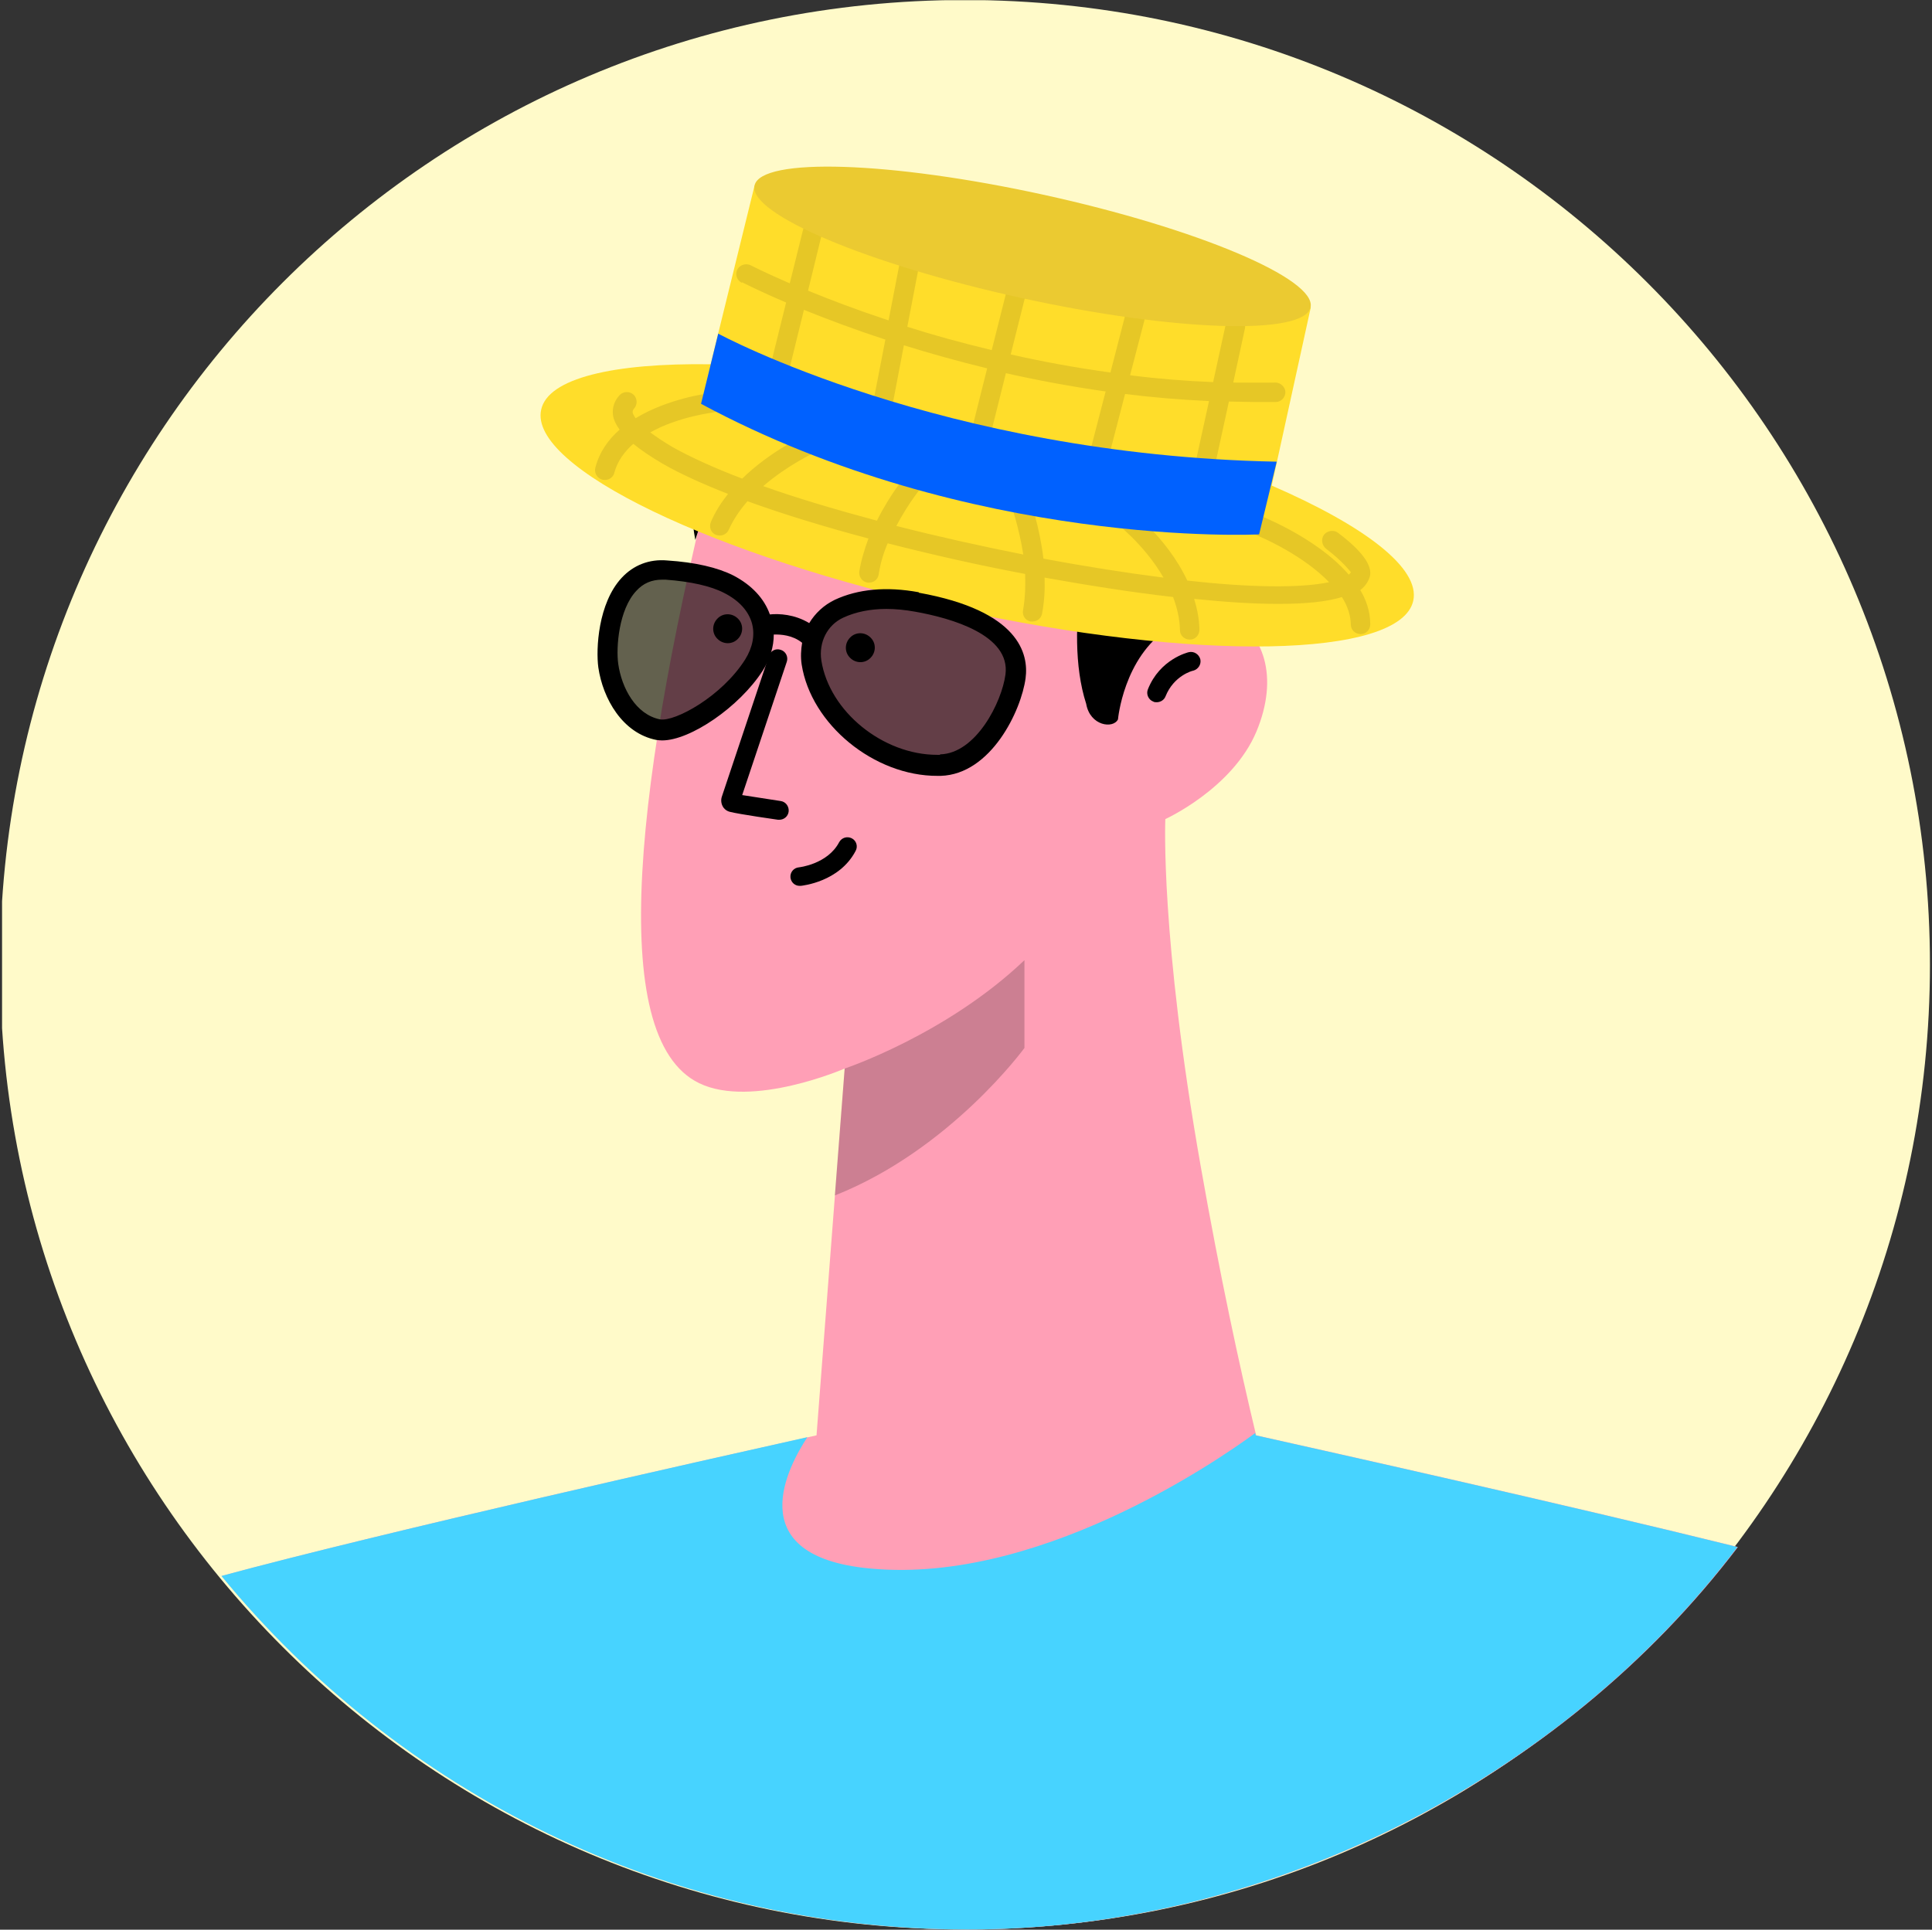 <?xml version="1.0" encoding="UTF-8"?><svg id="Layer_1" xmlns="http://www.w3.org/2000/svg" xmlns:xlink="http://www.w3.org/1999/xlink" viewBox="0 0 84.47 84.39"><rect x="0" y="0" width="84.47" height="84.39" fill="#333333" stroke="none"/><defs><style>.cls-1{fill:none;}.cls-2{clip-path:url(#clippath);}.cls-3{opacity:.1;}.cls-4{fill:#0061ff;}.cls-5{fill:#ebca31;}.cls-6{fill:#ffdd2a;}.cls-7{fill:#ff9fb6;}.cls-8{fill:#fffac9;}.cls-9{fill:#47d3ff;}.cls-10{clip-path:url(#clippath-1);}.cls-11{clip-path:url(#clippath-2);}.cls-12{opacity:.2;}.cls-12,.cls-13{isolation:isolate;}.cls-13{opacity:.61;}</style><clipPath id="clippath"><rect class="cls-1" x=".09" y=".01" width="84.38" height="84.38"/></clipPath><clipPath id="clippath-1"><rect class="cls-1" x=".09" y=".01" width="84.38" height="84.38"/></clipPath><clipPath id="clippath-2"><rect class="cls-1" x=".09" y=".01" width="84.38" height="84.38"/></clipPath></defs><g class="cls-2"><path class="cls-8" d="M42.19,84.38c23.3,0,42.19-18.89,42.19-42.19S65.49,0,42.19,0,0,18.89,0,42.19s18.89,42.19,42.19,42.19Z"/></g><g class="cls-10"><g><path class="cls-7" d="M75.97,67.65c-7.65-1.89-17.97-4.19-21.05-4.88-.73-3.04-1.58-6.98-2.42-11.75-1.78-10.09-1.55-15.2-1.55-15.2,0,0,2.93-1.33,3.98-3.82,1-2.39,.33-4.34-1.24-5.12-1.46-.72-3.47,1.03-3.47,1.03,0,0,1.36-9.17-4.95-12.44-3.11-1.62-12.04-3.22-13.9,4.22-3.58,14.29-4.92,25.69-.8,27.68,2.31,1.12,6.36-.64,6.36-.64l-1.23,16.04c-3.81,.84-18.81,4.19-26,6.15,7.74,9.43,19.48,15.46,32.64,15.46s25.93-6.57,33.64-16.72h-.01Z"/><path class="cls-12" d="M36.93,46.73s4.44-1.48,7.86-4.74v3.84s-3.24,4.45-8.29,6.45l.43-5.55Z"/><path d="M50.57,30.71c-.05,0-.1,0-.15-.03-.21-.08-.32-.33-.23-.54,.52-1.31,1.74-1.61,1.79-1.62,.22-.05,.44,.09,.5,.31,.05,.22-.09,.44-.31,.5-.04,0-.85,.22-1.21,1.12-.06,.16-.22,.26-.39,.26Z"/><path d="M34.08,35.85h-.06s-1.7-.24-2.12-.35c-.19-.05-.28-.2-.28-.2-.09-.14-.11-.31-.06-.46l2.06-6.16c.07-.22,.3-.34,.52-.26,.22,.07,.33,.31,.26,.52l-1.95,5.83,1.68,.26c.23,.03,.38,.25,.35,.47-.03,.21-.21,.35-.41,.35h0Z"/></g></g><g class="cls-11"><path class="cls-9" d="M75.95,67.65c-7.65-1.89-17.97-4.19-21.05-4.88,0-.03-.02-.07-.02-.1-1.62,1.19-9.68,6.78-17.15,5.89-5.3-.64-3.28-4.42-2.43-5.71-4.34,.97-18.65,4.18-25.62,6.07,7.74,9.43,19.48,15.46,32.64,15.46s25.93-6.57,33.64-16.72h0Z"/></g><path d="M51.14,16.12s-.54-1.62-2.8-2.41c-5.59-1.96-10.65-1.05-13.21-.2-1.18,.39-2.91,2.24-3.21,4.2-.55,.55-2.16,2.49-1.52,5.9,.36-1.04,.61-2.25,1.66-4.29,.26,.61,.6,1.29,1.41,1.87,3.67,2.66,10.58,2.33,14.37,1.43,0,0-1.42,4.85-.35,8.16,.17,.97,1.18,1.1,1.39,.68,0,0,.24-2.71,2.22-3.99,.8-.51,1.62-.7,2.3-.66l.46-1.51c2.26-7.4-.37-9.68-2.71-9.18h0Z"/><path d="M32.26,27.94c.25-.25,.25-.65,0-.89-.25-.25-.65-.25-.89,0-.25,.25-.25,.65,0,.89,.25,.25,.65,.25,.89,0Z"/><path d="M38.06,28.77c.25-.25,.25-.65,0-.89-.25-.25-.65-.25-.89,0-.25,.25-.25,.65,0,.89,.25,.25,.65,.25,.89,0Z"/><path d="M34.96,38.74c-.21,0-.38-.16-.4-.37-.02-.22,.14-.42,.37-.44,0,0,1.25-.13,1.76-1.1,.11-.2,.35-.27,.55-.17,.2,.1,.28,.35,.17,.55-.71,1.36-2.33,1.52-2.4,1.53h-.05Z"/><path class="cls-6" d="M55.6,21.24l1.71-7.8-24.32-5.32-1.92,7.81c-4.26-.06-7.12,.61-7.41,1.99-.55,2.51,7.54,6.41,18.07,8.72,10.53,2.31,19.51,2.15,20.06-.37,.31-1.42-2.12-3.27-6.2-5.04h.01Z"/><g class="cls-3"><path d="M59.47,25.81c.22-.17,.35-.37,.42-.59,.13-.48-.34-1.13-1.39-1.92-.18-.14-.46-.1-.61,.08-.14,.19-.1,.46,.08,.61,.75,.57,1.05,.99,1.09,1.03,0,.03-.05,.08-.09,.11-1.45-1.68-4.02-2.64-4.17-2.7-.22-.08-.47,.03-.55,.25-.08,.22,.03,.47,.25,.55,.83,.3,2.54,1.12,3.61,2.23-1.28,.27-3.51,.23-6.2-.07-.9-1.93-2.62-3.2-2.72-3.28-.19-.14-.46-.1-.59,.09-.14,.19-.1,.46,.09,.59,.02,.01,1.33,.99,2.18,2.47-1.65-.21-3.43-.49-5.25-.83-.17-1.44-.59-2.6-.62-2.68-.08-.22-.33-.33-.55-.25-.22,.08-.33,.33-.25,.55,0,.01,.35,.98,.54,2.2-1.86-.37-3.75-.79-5.55-1.25,.54-1.03,1.15-1.76,1.17-1.77,.15-.18,.14-.45-.05-.61-.18-.15-.45-.14-.61,.05-.05,.06-.77,.91-1.36,2.1-1.79-.48-3.48-.98-4.97-1.51,1.09-.94,2.25-1.47,2.26-1.47,.22-.09,.31-.35,.22-.57-.09-.22-.34-.31-.57-.22-.09,.03-1.58,.71-2.83,1.93-1.21-.46-2.24-.93-3.03-1.37-.43-.25-.74-.47-.99-.65,1.23-.69,2.71-.86,2.73-.87,.24-.02,.4-.24,.38-.47-.02-.24-.22-.4-.47-.38-.11,.01-1.85,.23-3.28,1.1-.09-.13-.13-.22-.13-.26s0-.09,.06-.16c.16-.17,.15-.45-.02-.61-.17-.16-.45-.15-.61,.02-.23,.25-.33,.55-.29,.87,.03,.21,.13,.42,.29,.64-.49,.43-.88,.97-1.06,1.66-.06,.23,.08,.47,.31,.53,.03,0,.07,.01,.11,.01,.19,0,.37-.13,.41-.32,.14-.51,.45-.93,.83-1.26,.33,.27,.77,.57,1.3,.88,.75,.43,1.74,.88,2.84,1.31-.3,.38-.56,.78-.75,1.23-.09,.22,0,.47,.22,.56,.06,.02,.11,.03,.17,.03,.16,0,.32-.09,.39-.25,.21-.46,.49-.87,.82-1.25,1.57,.57,3.37,1.12,5.29,1.63-.17,.46-.32,.95-.4,1.44-.03,.24,.13,.46,.37,.49h.06c.21,0,.39-.15,.42-.37,.07-.47,.21-.93,.39-1.35,1.95,.5,3.99,.96,6.01,1.34,.02,.53,0,1.06-.09,1.58-.05,.23,.1,.46,.33,.5h.08c.21,0,.38-.14,.42-.34,.1-.53,.13-1.05,.11-1.58,1.95,.35,3.87,.65,5.62,.85,.17,.46,.29,.94,.3,1.45,0,.23,.19,.41,.43,.41h.01c.24,0,.42-.21,.41-.45-.01-.47-.1-.9-.23-1.33,1.36,.14,2.6,.22,3.67,.22,1.18,0,2.12-.09,2.79-.3,.24,.38,.38,.78,.39,1.2,0,.24,.19,.42,.43,.42s.42-.19,.42-.43c0-.56-.18-1.09-.47-1.55l.02,.03Z"/><path d="M32.46,12.35s.71,.37,1.91,.88l-1.09,4.4c-.06,.23,.08,.46,.31,.51,.03,0,.07,.01,.1,.01,.19,0,.37-.13,.41-.33l1.05-4.27c.97,.39,2.17,.85,3.56,1.3l-.78,4.02c-.05,.23,.1,.46,.34,.5h.08c.21,0,.38-.14,.42-.34l.75-3.93c1.12,.35,2.34,.69,3.64,1.01l-.96,3.83c-.06,.23,.08,.46,.31,.53,.03,0,.07,.01,.1,.01,.19,0,.37-.13,.41-.32l.96-3.84c1.37,.31,2.83,.58,4.36,.8l-1.06,4.09c-.06,.23,.08,.46,.31,.53,.03,0,.07,.01,.1,.01,.19,0,.37-.13,.41-.32l1.09-4.2c1.19,.15,2.41,.25,3.67,.31l-.96,4.38c-.05,.23,.09,.46,.33,.51h.09c.19,0,.38-.14,.42-.33l.99-4.54c.35,0,.71,.02,1.07,.02h.98c.24,0,.42-.21,.42-.43s-.21-.42-.43-.42c-.62,.01-1.23,0-1.85,0l.51-2.36c.05-.23-.09-.46-.33-.51-.24-.05-.46,.09-.51,.33l-.55,2.52c-1.25-.05-2.46-.15-3.63-.3l.62-2.38c.06-.23-.08-.46-.31-.53-.23-.06-.46,.08-.53,.31l-.64,2.48c-1.53-.21-2.99-.48-4.36-.79l.63-2.51c.06-.23-.08-.46-.31-.53-.23-.06-.46,.08-.51,.31l-.64,2.54c-1.33-.32-2.57-.66-3.69-1.02l.49-2.55c.05-.23-.1-.46-.34-.5-.23-.05-.46,.1-.5,.34l-.47,2.43c-1.39-.46-2.58-.91-3.52-1.3l.59-2.42c.06-.23-.08-.46-.31-.51-.24-.06-.47,.08-.51,.31l-.57,2.3c-1.07-.46-1.69-.78-1.71-.79-.21-.1-.47-.02-.58,.18-.11,.21-.03,.47,.18,.58h.01Z"/></g><path class="cls-5" d="M57.3,13.44c.27-1.24-4.95-3.45-11.66-4.92-6.71-1.47-12.37-1.65-12.65-.41s4.95,3.45,11.66,4.92c6.71,1.47,12.37,1.65,12.65,.41Z"/><path class="cls-4" d="M31.4,14.59s9.76,5.31,24.42,5.6l-.77,3.18s-12.58,.64-24.4-5.71l.75-3.06h-.01Z"/><path class="cls-13" d="M35.48,28.96c-.15-.97,.32-1.93,1.21-2.34,.73-.34,1.83-.58,3.41-.29,3.36,.61,4.5,1.88,4.31,3.24-.19,1.36-1.44,3.83-3.29,3.88-2.65,.08-5.26-2.07-5.64-4.5h0Z"/><path class="cls-13" d="M32.95,29.09c.84-1.32,.45-2.75-1.09-3.54-.69-.35-1.68-.54-2.73-.62-2.37-.17-2.71,3.04-2.55,4.17,.16,1.13,.87,2.55,2.18,2.8,.86,.16,3.09-1.12,4.18-2.82h.01Z"/><path d="M40.17,25.9c-1.42-.26-2.66-.14-3.67,.33-.48,.23-.86,.59-1.12,1.02-.64-.39-1.33-.42-1.72-.38-.25-.7-.79-1.28-1.59-1.7-.69-.35-1.67-.58-2.9-.66-.79-.07-1.48,.21-1.99,.76-1.03,1.11-1.13,3.11-1.02,3.92,.2,1.37,1.06,2.88,2.54,3.17,.08,.01,.16,.02,.25,.02,1.23,0,3.37-1.46,4.39-3.04,.33-.51,.49-1.06,.49-1.59,.3-.01,.82,.02,1.24,.36-.05,.3-.07,.62-.02,.95,.41,2.62,3.17,4.88,5.94,4.87h.14c2.2-.07,3.52-2.85,3.71-4.27,.14-1.06-.27-2.95-4.67-3.74h0Zm-7.59,2.94c-1.03,1.63-3.08,2.73-3.72,2.62-1.06-.21-1.68-1.37-1.83-2.43-.1-.71,.02-2.37,.79-3.19,.3-.33,.67-.49,1.13-.49h.15c1.1,.08,1.98,.28,2.56,.58,.65,.33,1.07,.79,1.22,1.34,.13,.5,.03,1.04-.3,1.57Zm8.52,4.17h-.13c-2.36,0-4.71-1.89-5.06-4.13-.12-.79,.26-1.55,.96-1.87,.54-.25,1.18-.38,1.88-.38,.4,0,.82,.04,1.26,.12,1.58,.28,4.18,1.02,3.95,2.75-.16,1.2-1.28,3.45-2.86,3.49h0Z"/></svg>